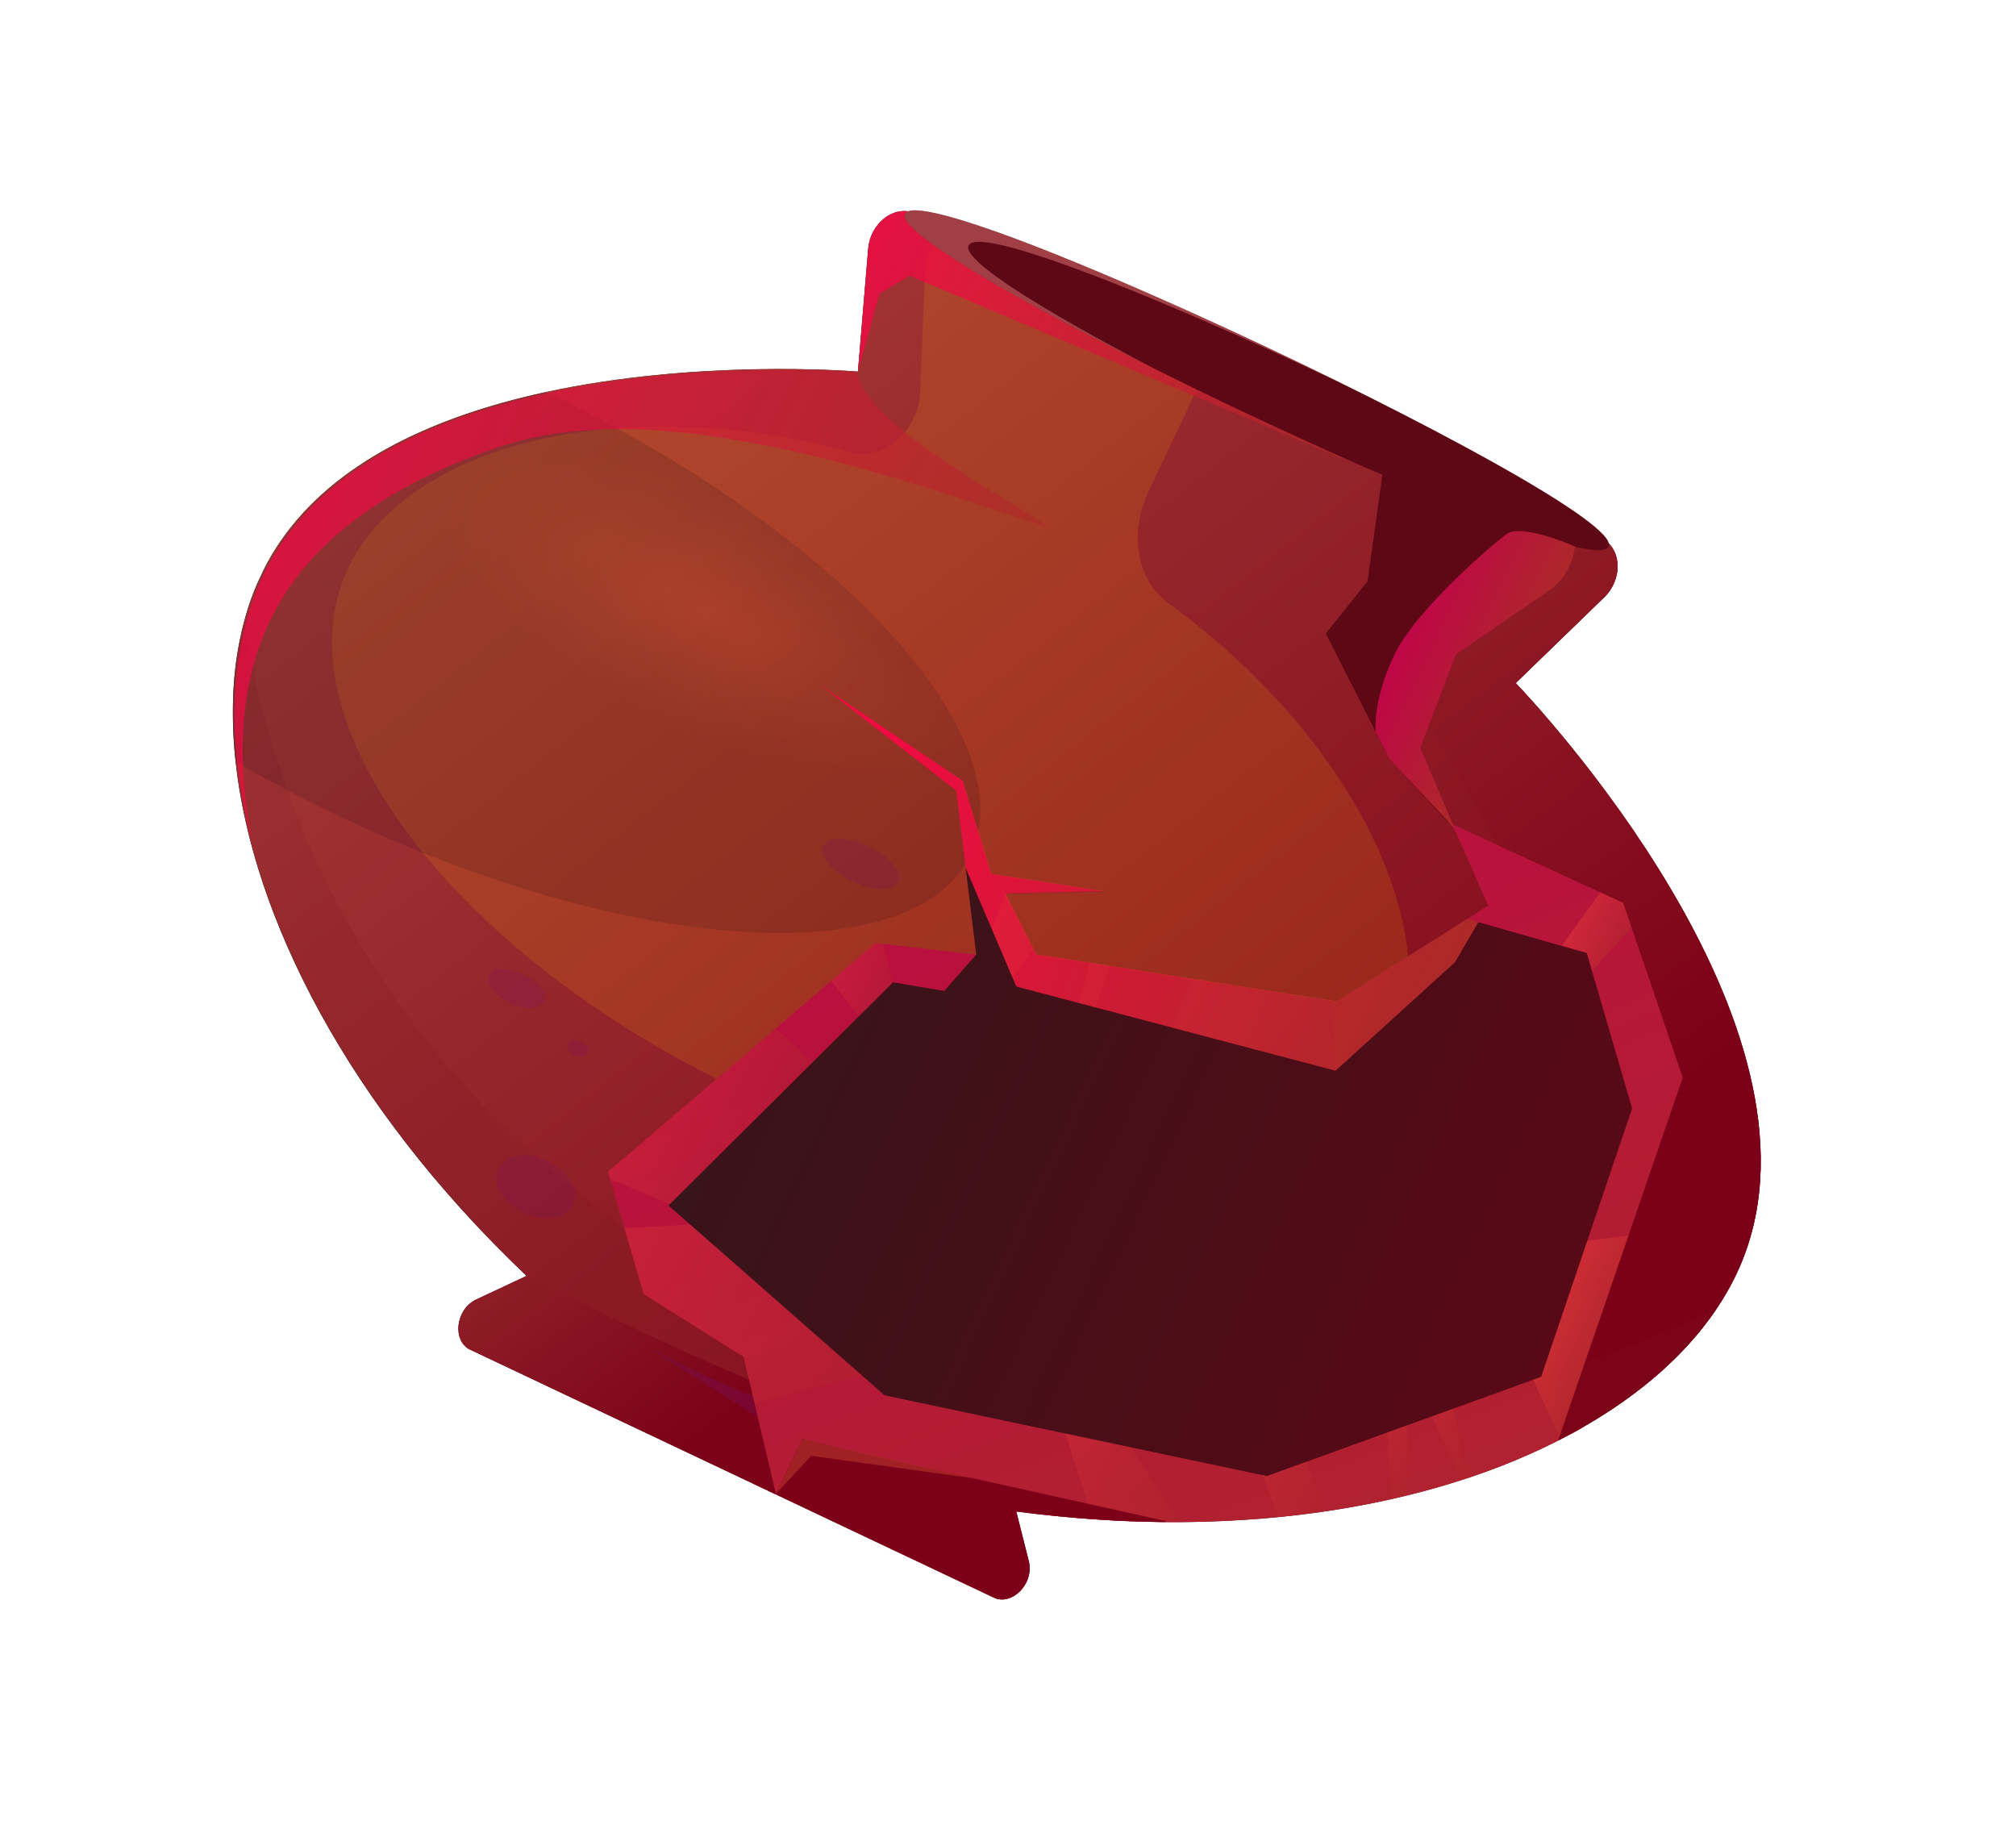 <svg width="95" height="87" viewBox="0 0 95 87" fill="none" xmlns="http://www.w3.org/2000/svg">
<g clip-path="url(#clip0_246_4986)">
<path d="M80.947 61.577C79.528 63.727 77.367 65.66 74.597 67.248C68.309 70.851 58.881 72.674 47.885 71.217L48.477 73.56C48.742 74.606 47.693 75.688 46.815 75.273L22.169 63.603C21.292 63.188 21.465 61.69 22.44 61.232L24.809 60.121C24.786 60.101 24.771 60.078 24.75 60.06C16.38 52.09 11.894 43.197 11.1 35.888C10.99 34.901 10.951 33.894 10.985 32.876C11.02 31.69 11.193 30.491 11.499 29.309C11.748 28.352 12.115 27.419 12.587 26.541C14.755 22.543 19.078 20.264 23.687 18.979C24.359 18.792 25.037 18.625 25.716 18.479C32.756 16.953 39.821 17.463 40.427 17.511C40.589 15.572 40.751 13.647 40.911 11.702C40.935 11.423 41.02 11.145 41.159 10.893C41.298 10.641 41.486 10.424 41.706 10.26C41.926 10.097 42.171 9.993 42.419 9.958C42.666 9.923 42.908 9.958 43.123 10.06L75.477 25.379C75.691 25.481 75.872 25.646 76.001 25.86C76.131 26.073 76.206 26.328 76.219 26.602C76.232 26.876 76.183 27.159 76.076 27.426C75.969 27.693 75.808 27.935 75.607 28.13C74.205 29.487 72.816 30.831 71.422 32.186C72.161 32.962 86.648 48.248 82.08 59.445C81.773 60.192 81.393 60.907 80.947 61.577Z" fill="url(#paint0_linear_246_4986)"/>
<path d="M70.113 42.689L68.554 45.348L67.618 46.196L66.953 46.801L65.587 48.042L62.961 50.426L62.934 50.452L59.664 49.588L55.243 48.422L51.616 47.466L50.842 47.262L47.893 46.484L47.74 46.126L46.736 43.776L44.901 39.486L37.257 30.892L67.26 41.663L68.337 42.051L70.113 42.689Z" fill="url(#paint1_linear_246_4986)"/>
<path style="mix-blend-mode:screen" opacity="0.17" d="M66.961 46.802L66.448 42.412L65.593 48.047L62.963 50.428L62.686 45.482L59.665 49.59L55.245 48.424L56.467 45.084L52.785 44.192L51.618 47.468L50.844 47.262L51.7 44.157L49.561 43.388L47.74 46.122L46.735 43.773L47.363 42.104L67.26 41.661L68.408 41.635L68.337 42.048C68.179 42.973 67.799 45.205 67.618 46.193L66.961 46.802Z" fill="url(#paint2_linear_246_4986)"/>
<path d="M74.602 67.248L74.376 67.376C74.109 67.525 73.835 67.672 73.555 67.814C72.102 68.554 70.616 69.171 69.112 69.661C69.035 69.687 68.961 69.712 68.884 69.735C68.04 70.009 67.162 70.256 66.252 70.475C66.038 70.528 65.822 70.578 65.605 70.627C64.573 70.861 63.506 71.058 62.404 71.219C61.696 71.323 60.974 71.411 60.239 71.482C58.74 71.63 57.187 71.71 55.579 71.722C55.338 71.722 55.096 71.722 54.852 71.719C53.759 71.709 52.644 71.665 51.509 71.586C50.32 71.502 49.112 71.38 47.886 71.219L48.477 73.562C48.742 74.608 47.694 75.691 46.816 75.275L35.473 69.904L31.645 63.601L29.744 60.467L21.882 47.513L40.658 40.631L46.005 44.982L44.493 46.693L42.084 46.285L42.052 46.319L40.475 47.883L38.334 50.013L31.573 56.728L31.5 56.8L32.535 57.711L40.606 64.802L41.68 65.746L50.201 67.547L53.29 68.198L59.499 69.508L59.699 69.551L61.557 68.879L65.362 67.502L66.331 67.151L67.463 66.742L68.485 66.375L72.24 65.016L72.624 64.879L74.792 58.483L76.911 52.229L75.026 45.772L74.772 44.907L73.586 44.569L69.154 43.304L66.179 37.684L74.644 39.266L75.901 41.375L77.12 43.419L80.894 49.747L74.602 67.248Z" fill="url(#paint3_linear_246_4986)"/>
<path style="mix-blend-mode:multiply" opacity="0.27" d="M31.57 56.725L27.769 55.155L35.766 47.78L38.327 50.011L31.57 56.725Z" fill="url(#paint4_linear_246_4986)"/>
<path style="mix-blend-mode:multiply" opacity="0.27" d="M40.472 47.882L38.882 45.856L41.393 43.406L42.052 46.314L40.472 47.882Z" fill="url(#paint5_linear_246_4986)"/>
<path style="mix-blend-mode:multiply" opacity="0.27" d="M32.537 57.709L40.609 64.8L34.795 66.33L31.649 63.597L29.974 62.141L29.747 60.464L29.396 57.864L32.537 57.709Z" fill="url(#paint6_linear_246_4986)"/>
<path style="mix-blend-mode:screen" opacity="0.22" d="M55.584 71.721C54.26 71.727 52.903 71.681 51.514 71.585L50.202 67.542L53.291 68.193L55.584 71.721Z" fill="url(#paint7_linear_246_4986)"/>
<path style="mix-blend-mode:screen" opacity="0.17" d="M62.405 71.223C61.697 71.326 60.975 71.414 60.24 71.486L59.497 69.503L59.698 69.546L61.555 68.874L62.405 71.223Z" fill="url(#paint8_linear_246_4986)"/>
<path style="mix-blend-mode:screen" opacity="0.43" d="M74.778 44.896L73.591 44.558L75.904 41.362L76.327 40.776L77.47 43.016L77.122 43.406L75.031 45.761L74.778 44.896Z" fill="url(#paint9_linear_246_4986)"/>
<path style="mix-blend-mode:screen" opacity="0.17" d="M66.259 70.478C66.045 70.531 65.829 70.58 65.612 70.63L65.367 67.496L66.335 67.146L66.259 70.478Z" fill="url(#paint10_linear_246_4986)"/>
<path style="mix-blend-mode:screen" opacity="0.17" d="M69.115 69.662C69.039 69.687 68.965 69.713 68.888 69.736L67.468 66.737L68.49 66.37L69.115 69.662Z" fill="url(#paint11_linear_246_4986)"/>
<path style="mix-blend-mode:screen" opacity="0.43" d="M74.379 67.376C74.111 67.525 73.837 67.672 73.557 67.814L72.244 65.006L72.629 64.869L74.797 58.474L77.538 58.095L74.379 67.376Z" fill="url(#paint12_linear_246_4986)"/>
<path d="M81.621 60.445C81.593 60.504 81.561 60.56 81.531 60.615C81.501 60.67 81.459 60.744 81.423 60.81C81.35 60.939 81.275 61.067 81.196 61.195C81.157 61.258 81.118 61.321 81.076 61.386C81.035 61.45 80.996 61.513 80.954 61.575C80.913 61.637 80.881 61.685 80.846 61.736C80.84 61.747 80.83 61.758 80.823 61.77C80.794 61.812 80.764 61.856 80.733 61.898C80.717 61.921 80.701 61.944 80.685 61.966C80.668 61.988 80.64 62.03 80.617 62.062L80.574 62.12C80.56 62.14 80.545 62.16 80.531 62.178C80.517 62.197 80.491 62.233 80.472 62.257C80.453 62.281 80.424 62.321 80.399 62.354C80.394 62.364 80.385 62.372 80.377 62.382C80.337 62.435 80.295 62.489 80.255 62.537C80.253 62.541 80.251 62.546 80.249 62.551C80.21 62.6 80.171 62.649 80.13 62.698C80.124 62.712 80.11 62.723 80.099 62.736C80.067 62.775 80.035 62.812 80 62.855C79.965 62.898 79.946 62.92 79.919 62.952C79.903 62.972 79.885 62.991 79.868 63.013C79.823 63.064 79.778 63.115 79.735 63.163C79.728 63.178 79.712 63.19 79.699 63.204C79.666 63.243 79.632 63.279 79.595 63.32C79.59 63.326 79.585 63.332 79.58 63.337C79.546 63.374 79.513 63.412 79.478 63.447C79.416 63.515 79.354 63.582 79.29 63.648C79.28 63.658 79.271 63.668 79.262 63.678C79.148 63.796 79.031 63.913 78.914 64.03C78.896 64.046 78.88 64.062 78.864 64.078C78.847 64.093 78.832 64.108 78.817 64.122C78.775 64.163 78.733 64.204 78.691 64.243C78.648 64.283 78.598 64.331 78.551 64.374L78.548 64.381C78.543 64.384 78.54 64.387 78.536 64.391L78.459 64.461L78.398 64.516L78.272 64.63C78.242 64.655 78.213 64.682 78.182 64.707C78.151 64.733 78.124 64.76 78.095 64.784C78.085 64.793 78.076 64.801 78.067 64.809C78.037 64.834 78.008 64.86 77.979 64.883C77.949 64.907 77.935 64.921 77.915 64.939L77.792 65.042C77.772 65.06 77.75 65.077 77.728 65.095C77.645 65.162 77.558 65.234 77.471 65.302C77.44 65.327 77.409 65.352 77.378 65.377C77.307 65.432 77.238 65.488 77.165 65.541C77.15 65.555 77.135 65.565 77.121 65.576C77.079 65.608 77.036 65.642 76.996 65.67C76.957 65.698 76.889 65.75 76.835 65.789C76.831 65.793 76.827 65.796 76.822 65.799C76.783 65.828 76.743 65.856 76.704 65.885C76.623 65.943 76.542 66.001 76.459 66.059L76.4 66.1C76.362 66.128 76.323 66.155 76.284 66.181C76.245 66.208 76.224 66.222 76.193 66.245L76.127 66.29L75.931 66.421C75.891 66.447 75.85 66.475 75.806 66.499C75.713 66.561 75.618 66.622 75.522 66.683C75.496 66.7 75.469 66.717 75.442 66.733C75.396 66.763 75.348 66.795 75.305 66.819C75.231 66.864 75.159 66.909 75.083 66.953L75.065 66.965C75.062 66.966 75.059 66.968 75.056 66.97C75.018 66.992 74.98 67.015 74.942 67.038L74.856 67.088C74.788 67.129 74.718 67.169 74.647 67.21C74.506 67.292 74.362 67.373 74.217 67.453L74.005 67.565C73.82 67.665 73.632 67.763 73.443 67.858L74.698 64.199L79.306 50.776L76.501 42.535L70.597 39.828L68.439 38.839L70.129 42.672L66.466 44.985L66.371 45.046L62.99 47.182L54.314 45.823L48.825 44.963L47.376 42.093L52.029 41.992L46.712 41.175L46.11 39.189L45.375 36.797L38.696 32.3L45.058 37.254L45.484 40.733L46.005 44.982L41.261 44.437L33.773 50.836L28.651 55.209L29.41 57.822L30.329 60.975L35.036 63.932L35.289 65.001L35.475 65.786L35.705 66.761L36.571 70.419L22.175 63.603C21.299 63.188 21.471 61.69 22.447 61.232L24.816 60.121C24.793 60.101 24.777 60.078 24.757 60.06C24.495 59.811 24.237 59.561 23.984 59.31L23.606 58.933L23.299 58.621L23.156 58.474L22.885 58.193C22.624 57.92 22.367 57.647 22.113 57.374L21.815 57.046C21.81 57.042 21.806 57.037 21.802 57.032C21.695 56.914 21.59 56.796 21.484 56.677L21.437 56.626L21.136 56.283C20.669 55.748 20.22 55.212 19.787 54.675C19.695 54.562 19.605 54.45 19.517 54.334L19.513 54.332C19.351 54.128 19.191 53.923 19.033 53.718L18.912 53.554C18.814 53.425 18.716 53.295 18.619 53.166C18.478 52.979 18.34 52.791 18.204 52.602C18.12 52.488 18.038 52.374 17.957 52.26L17.776 52.003L17.769 52L17.528 51.653C17.519 51.639 17.509 51.626 17.501 51.611C17.419 51.493 17.337 51.374 17.257 51.254C17.056 50.956 16.86 50.657 16.668 50.359C16.602 50.258 16.537 50.155 16.473 50.054C16.39 49.925 16.309 49.795 16.23 49.665C16.16 49.553 16.091 49.441 16.024 49.327C15.806 48.969 15.595 48.61 15.392 48.252L15.272 48.038C15.178 47.867 15.083 47.696 14.989 47.524C14.906 47.37 14.825 47.217 14.744 47.063C14.688 46.96 14.635 46.858 14.583 46.754L14.452 46.498C14.223 46.045 14.006 45.595 13.8 45.145L13.72 44.969C13.566 44.63 13.42 44.293 13.28 43.957C13.248 43.879 13.217 43.803 13.185 43.727L13.165 43.674L13.076 43.453C12.836 42.868 12.62 42.286 12.426 41.707C12.4 41.633 12.376 41.558 12.356 41.485C12.284 41.265 12.213 41.045 12.142 40.824C12.111 40.72 12.081 40.616 12.05 40.513C12.019 40.41 11.996 40.328 11.97 40.235L11.964 40.214C11.944 40.148 11.927 40.082 11.909 40.015C11.837 39.756 11.77 39.498 11.707 39.24C11.681 39.122 11.652 39.012 11.625 38.897C11.561 38.622 11.502 38.348 11.447 38.075C11.434 38.013 11.42 37.948 11.41 37.886C11.368 37.673 11.331 37.461 11.296 37.249C11.278 37.14 11.26 37.031 11.244 36.923C11.19 36.573 11.144 36.227 11.107 35.885C11.052 35.363 11.015 34.852 10.994 34.352L10.988 34.164C10.984 34.039 10.982 33.916 10.981 33.791L10.98 33.606C10.979 33.483 10.98 33.36 10.98 33.236L10.984 33.054C10.985 32.993 10.987 32.932 10.989 32.872C10.993 32.794 10.996 32.715 11 32.636C11.004 32.557 11.008 32.481 11.013 32.402C11.017 32.323 11.023 32.237 11.03 32.154C11.037 32.071 11.041 32.009 11.045 31.938C11.089 31.432 11.157 30.926 11.25 30.42C11.26 30.366 11.271 30.31 11.282 30.256C11.293 30.201 11.303 30.149 11.314 30.095C11.339 29.969 11.366 29.846 11.395 29.724C11.412 29.653 11.43 29.582 11.446 29.513C11.463 29.443 11.482 29.372 11.501 29.303C11.75 28.346 12.116 27.413 12.588 26.535C14.756 22.537 19.079 20.258 23.688 18.973C24.36 18.787 25.038 18.619 25.717 18.473C32.758 16.948 39.822 17.458 40.428 17.506C40.595 15.572 40.757 13.646 40.918 11.702C40.937 11.465 41 11.228 41.105 11.007C41.117 10.981 41.129 10.956 41.141 10.93C41.153 10.905 41.166 10.877 41.185 10.852C41.203 10.828 41.205 10.811 41.22 10.793C41.34 10.604 41.488 10.437 41.656 10.303C41.673 10.288 41.692 10.274 41.711 10.26C41.73 10.246 41.748 10.232 41.768 10.22C41.785 10.207 41.802 10.196 41.82 10.185C41.839 10.173 41.858 10.162 41.877 10.152C41.895 10.139 41.914 10.128 41.934 10.119C42.002 10.083 42.071 10.052 42.141 10.028C42.158 10.021 42.174 10.016 42.192 10.01C42.306 9.973 42.421 9.952 42.536 9.946C42.557 9.944 42.577 9.943 42.597 9.943L42.659 9.944L42.721 9.948C42.742 9.95 42.762 9.952 42.783 9.955C42.818 9.96 42.852 9.966 42.886 9.976C42.902 9.978 42.917 9.982 42.932 9.987C42.95 9.992 42.969 9.997 42.986 10.004C43.035 10.019 43.082 10.037 43.128 10.059L75.482 25.378C75.603 25.436 75.713 25.514 75.811 25.61C75.958 25.756 76.071 25.941 76.142 26.152C76.213 26.363 76.239 26.596 76.221 26.835C76.202 27.075 76.138 27.314 76.033 27.537C75.928 27.761 75.785 27.963 75.613 28.13C74.212 29.487 72.823 30.831 71.428 32.186C72.168 32.961 86.654 48.248 82.086 59.445C81.947 59.785 81.792 60.119 81.621 60.445Z" fill="url(#paint13_linear_246_4986)"/>
<g style="mix-blend-mode:saturation" opacity="0.15">
<path d="M66.356 45.061L62.976 47.196L48.81 44.978L47.361 42.107L52.014 42.006L46.697 41.19L46.095 39.203L45.37 36.797L38.691 32.3L45.054 37.254L45.48 40.734L46 44.982L41.256 44.437L33.768 50.836C27.912 47.894 23.123 44.108 19.94 40.197C16.099 35.476 14.603 30.575 16.407 26.765C18.099 23.191 22.566 20.845 28.282 20.244C28.532 20.22 28.784 20.198 29.038 20.177C32.444 19.917 36.255 20.26 40.164 21.311C40.578 21.425 41.03 21.397 41.468 21.23C41.905 21.064 42.309 20.765 42.634 20.37C43.076 19.835 43.338 19.154 43.362 18.475L43.57 13.3L43.599 12.586C43.631 12.222 43.766 11.862 43.984 11.56C44.215 11.242 44.524 11.007 44.861 10.891C45.121 10.802 45.388 10.789 45.633 10.853L49.171 11.759C51.687 12.748 54.689 14.053 57.764 15.466L54.114 23.174C53.667 24.124 53.515 25.174 53.686 26.134C53.856 27.095 54.338 27.903 55.044 28.412C61.737 33.282 65.837 39.717 66.356 45.061Z" fill="#FFA600"/>
</g>
<path d="M35.696 66.764L36.562 70.422L22.17 63.607C21.293 63.192 21.466 61.695 22.441 61.237L24.81 60.125C24.787 60.106 24.772 60.083 24.752 60.064C24.752 60.064 29.73 62.67 35.287 65.003L35.474 65.788L35.696 66.764Z" fill="url(#paint14_linear_246_4986)"/>
<path d="M81.615 60.445C81.587 60.505 81.554 60.56 81.525 60.615C81.495 60.671 81.453 60.744 81.417 60.81C81.344 60.939 81.269 61.067 81.19 61.195C81.151 61.258 81.111 61.322 81.07 61.386C81.029 61.451 80.989 61.513 80.948 61.575C80.907 61.638 80.875 61.685 80.84 61.736C80.834 61.748 80.824 61.758 80.817 61.77C80.788 61.813 80.757 61.856 80.727 61.899C80.712 61.922 80.696 61.945 80.679 61.966C80.657 61.998 80.634 62.03 80.611 62.062L80.567 62.12C80.554 62.14 80.539 62.16 80.525 62.178C80.511 62.197 80.485 62.233 80.466 62.257C80.447 62.281 80.418 62.321 80.393 62.354C80.388 62.364 80.379 62.372 80.371 62.382C80.331 62.436 80.29 62.489 80.249 62.537C80.247 62.541 80.245 62.546 80.242 62.551C80.204 62.6 80.165 62.649 80.124 62.698C80.118 62.712 80.104 62.724 80.093 62.737C80.046 62.795 79.997 62.854 79.949 62.912C79.937 62.924 79.925 62.938 79.913 62.952C79.901 62.967 79.879 62.992 79.861 63.013C79.817 63.064 79.772 63.115 79.729 63.163C79.722 63.178 79.706 63.19 79.693 63.204C79.659 63.243 79.626 63.279 79.589 63.32C79.584 63.326 79.579 63.332 79.573 63.337C79.54 63.374 79.507 63.412 79.472 63.447C79.41 63.515 79.348 63.582 79.284 63.649C79.274 63.658 79.265 63.668 79.256 63.678C79.142 63.796 79.025 63.913 78.908 64.03C78.89 64.046 78.874 64.062 78.858 64.079C78.842 64.094 78.826 64.108 78.811 64.123C78.769 64.163 78.727 64.204 78.685 64.243C78.642 64.283 78.581 64.341 78.527 64.39C78.474 64.439 78.435 64.475 78.388 64.519L78.261 64.632C78.231 64.657 78.202 64.684 78.172 64.71C78.141 64.736 78.114 64.762 78.084 64.787C78.074 64.795 78.066 64.803 78.056 64.811C78.026 64.837 77.998 64.862 77.968 64.886C77.939 64.909 77.925 64.924 77.904 64.941L77.782 65.044C77.761 65.062 77.74 65.079 77.717 65.097C77.634 65.165 77.548 65.236 77.461 65.305C77.43 65.329 77.398 65.354 77.367 65.38C77.296 65.434 77.227 65.49 77.155 65.544C77.14 65.556 77.125 65.567 77.11 65.578C77.069 65.61 77.025 65.644 76.986 65.672C76.946 65.7 76.879 65.752 76.824 65.791C76.82 65.795 76.816 65.799 76.811 65.801C76.772 65.831 76.733 65.859 76.694 65.887C76.612 65.945 76.531 66.004 76.449 66.061L76.39 66.103C76.351 66.13 76.312 66.157 76.273 66.183C76.235 66.21 76.214 66.224 76.183 66.247L76.117 66.292L75.921 66.423C75.881 66.45 75.84 66.477 75.796 66.501C75.702 66.563 75.608 66.624 75.511 66.685C75.484 66.702 75.458 66.719 75.431 66.736C75.386 66.765 75.338 66.798 75.294 66.822C75.221 66.867 75.148 66.911 75.073 66.955C75.07 66.961 75.06 66.963 75.055 66.968C75.051 66.969 75.048 66.971 75.045 66.973C75.007 66.995 74.969 67.017 74.931 67.04L74.846 67.09C74.778 67.131 74.707 67.171 74.637 67.212C74.495 67.294 74.352 67.375 74.206 67.455L73.994 67.567C73.809 67.667 73.621 67.765 73.432 67.861L74.688 64.201L79.296 50.778L76.49 42.537L70.586 39.83C69.488 37.794 68.333 35.862 67.342 34.17C66.663 33.01 66.059 31.961 65.605 31.068C64.919 29.722 64.569 28.73 64.8 28.241C65.41 26.954 67.921 26.178 70.293 25.721C71.173 25.552 72.034 25.427 72.773 25.337L73.065 25.302L73.249 25.283C74.276 25.168 74.968 25.127 74.968 25.127L75.477 25.367C75.597 25.425 75.708 25.503 75.806 25.599C75.955 25.744 76.069 25.93 76.141 26.142C76.212 26.355 76.24 26.589 76.221 26.83C76.202 27.07 76.137 27.311 76.031 27.535C75.926 27.76 75.781 27.963 75.607 28.131C74.206 29.487 72.817 30.831 71.422 32.186C72.162 32.962 86.648 48.248 82.08 59.445C81.941 59.785 81.786 60.12 81.615 60.445Z" fill="url(#paint15_linear_246_4986)"/>
<path opacity="0.73" d="M41.442 13.841L40.433 17.511C40.595 15.572 40.757 13.646 40.918 11.702C40.941 11.423 41.027 11.145 41.165 10.893C41.304 10.641 41.492 10.423 41.712 10.26C41.932 10.097 42.177 9.993 42.425 9.958C42.672 9.923 42.914 9.958 43.129 10.06L61.429 18.725L63.278 21.614L42.864 12.99L41.442 13.841Z" fill="url(#paint16_linear_246_4986)"/>
<path d="M75.795 25.77C75.197 26.776 65.244 22.653 56.396 18.357C51.144 15.806 46.283 13.194 43.998 11.554C43.026 10.86 42.52 10.339 42.645 10.074C42.892 9.553 45.513 10.318 49.174 11.756C51.689 12.745 54.692 14.05 57.767 15.462C66.792 19.622 76.395 24.759 75.795 25.77Z" fill="#5E0715"/>
<g style="mix-blend-mode:color-dodge" opacity="0.41">
<path d="M45.643 11.567C45.515 11.838 46.019 12.363 46.989 13.062C48.522 14.168 51.218 15.713 54.415 17.382C49.948 15.161 45.992 12.987 43.997 11.555C43.026 10.86 42.52 10.34 42.645 10.075C42.892 9.553 45.513 10.319 49.174 11.757C51.689 12.746 54.692 14.051 57.767 15.463C59.734 16.369 61.727 17.321 63.635 18.267C62.683 17.816 61.727 17.364 60.776 16.926C57.703 15.51 54.692 14.208 52.179 13.226C48.517 11.791 45.897 11.032 45.643 11.567Z" fill="#FF908D"/>
</g>
<g style="mix-blend-mode:multiply" opacity="0.13">
<path d="M35.699 66.764L36.565 70.422L22.173 63.607C21.296 63.192 21.468 61.694 22.444 61.237L24.813 60.125C24.79 60.106 24.775 60.083 24.754 60.064C24.492 59.816 24.235 59.566 23.981 59.314L23.604 58.938L23.297 58.625L23.153 58.479L22.882 58.197C22.621 57.925 22.364 57.652 22.111 57.378L21.812 57.051C21.808 57.046 21.804 57.041 21.8 57.036C21.692 56.918 21.587 56.8 21.482 56.681L21.435 56.63L21.134 56.288C20.667 55.753 20.217 55.217 19.784 54.679C19.693 54.567 19.602 54.455 19.515 54.339L19.51 54.337C19.348 54.132 19.188 53.928 19.031 53.722L18.91 53.559C18.811 53.429 18.713 53.3 18.617 53.17C18.475 52.983 18.338 52.796 18.202 52.607C18.118 52.492 18.035 52.378 17.955 52.264L17.774 52.008L17.767 52.004L17.525 51.657C17.516 51.643 17.507 51.63 17.499 51.616C17.416 51.497 17.335 51.378 17.254 51.258C17.053 50.96 16.857 50.662 16.665 50.364C16.599 50.262 16.535 50.16 16.47 50.059C16.388 49.929 16.307 49.799 16.227 49.669C16.157 49.558 16.089 49.445 16.021 49.332C15.803 48.973 15.593 48.615 15.39 48.256L15.27 48.043C15.175 47.872 15.081 47.7 14.987 47.528C14.903 47.375 14.822 47.222 14.742 47.068C14.686 46.965 14.633 46.862 14.581 46.759L14.45 46.502C14.221 46.05 14.004 45.599 13.797 45.15L13.717 44.974C13.564 44.635 13.418 44.297 13.278 43.962C13.246 43.884 13.215 43.807 13.183 43.731L13.162 43.678L13.073 43.458C12.835 42.87 12.619 42.286 12.426 41.707C12.399 41.633 12.375 41.558 12.355 41.485C12.284 41.266 12.213 41.045 12.142 40.824C12.11 40.72 12.081 40.616 12.05 40.513C12.018 40.41 11.995 40.328 11.97 40.235L11.963 40.214C11.944 40.148 11.926 40.082 11.909 40.016C11.837 39.756 11.769 39.498 11.706 39.24C11.681 39.122 11.651 39.012 11.625 38.897C11.561 38.622 11.502 38.348 11.447 38.075C11.434 38.013 11.419 37.948 11.409 37.886C11.368 37.673 11.331 37.461 11.296 37.25C11.277 37.14 11.26 37.031 11.243 36.923C11.19 36.573 11.144 36.227 11.107 35.885C11.052 35.363 11.014 34.852 10.993 34.352L10.988 34.164C10.984 34.039 10.982 33.916 10.98 33.791L10.98 33.606C10.979 33.483 10.98 33.36 10.979 33.236L10.983 33.054C10.985 32.993 10.986 32.932 10.989 32.872C10.992 32.794 10.995 32.715 10.999 32.636C11.003 32.557 11.007 32.481 11.012 32.402C11.017 32.324 11.023 32.237 11.03 32.154C11.036 32.071 11.041 32.01 11.044 31.938C11.088 31.432 11.156 30.926 11.249 30.421C11.259 30.366 11.271 30.31 11.281 30.256C11.292 30.202 11.302 30.149 11.314 30.095C11.339 29.97 11.366 29.846 11.395 29.724C11.412 29.653 11.429 29.583 11.446 29.513C11.462 29.443 11.481 29.372 11.5 29.303C11.511 29.374 11.521 29.444 11.537 29.518C11.647 30.171 11.772 30.826 11.912 31.483C12.333 33.459 12.877 35.38 13.542 37.233C13.597 37.388 13.653 37.541 13.71 37.695C16.832 46.078 22.421 52.888 29.405 57.813L30.328 60.975L35.036 63.932L35.288 65.001L35.475 65.786L35.699 66.764Z" fill="#770E1C"/>
</g>
<g style="mix-blend-mode:multiply" opacity="0.31">
<path d="M80.949 61.577C80.913 61.632 80.876 61.687 80.841 61.738C80.835 61.749 80.825 61.759 80.818 61.772C80.789 61.814 80.758 61.858 80.728 61.9C80.712 61.923 80.696 61.946 80.68 61.968C80.663 61.99 80.635 62.032 80.612 62.063L80.569 62.122C80.555 62.142 80.54 62.161 80.526 62.18C80.512 62.199 80.486 62.235 80.467 62.259C80.448 62.282 80.419 62.323 80.394 62.356C80.389 62.366 80.38 62.374 80.372 62.384C80.332 62.437 80.29 62.491 80.25 62.539C80.248 62.543 80.246 62.547 80.243 62.553C80.205 62.602 80.166 62.651 80.125 62.7C80.119 62.714 80.105 62.725 80.094 62.738C80.062 62.777 80.03 62.814 79.995 62.857C79.98 62.876 79.964 62.894 79.95 62.913C79.935 62.933 79.926 62.939 79.914 62.954C79.902 62.968 79.88 62.993 79.862 63.015C79.818 63.066 79.773 63.117 79.73 63.164C79.722 63.18 79.707 63.192 79.694 63.206C79.66 63.244 79.627 63.281 79.59 63.322C79.585 63.328 79.58 63.334 79.575 63.339C79.541 63.376 79.508 63.413 79.473 63.449C79.411 63.517 79.349 63.584 79.285 63.65C79.275 63.66 79.266 63.669 79.257 63.68C79.143 63.798 79.026 63.915 78.909 64.032C78.891 64.048 78.875 64.064 78.859 64.08C78.842 64.095 78.827 64.11 78.812 64.124C78.77 64.165 78.728 64.206 78.686 64.245C78.643 64.284 78.593 64.333 78.546 64.376C78.541 64.382 78.535 64.387 78.529 64.392L78.451 64.462L78.391 64.517L78.264 64.63C78.235 64.656 78.206 64.682 78.175 64.708C78.144 64.734 78.117 64.761 78.088 64.785C78.077 64.794 78.069 64.802 78.059 64.81C78.03 64.835 78.001 64.861 77.972 64.884C77.942 64.907 77.928 64.922 77.907 64.94L77.785 65.043C77.764 65.061 77.743 65.078 77.72 65.096C77.638 65.163 77.551 65.235 77.464 65.303C77.433 65.328 77.401 65.352 77.371 65.378C77.299 65.433 77.231 65.489 77.158 65.542C77.143 65.555 77.127 65.566 77.114 65.577C77.072 65.609 77.029 65.643 76.989 65.671C76.95 65.699 76.882 65.751 76.828 65.79C76.823 65.794 76.819 65.797 76.815 65.8C76.776 65.829 76.736 65.857 76.697 65.885C76.616 65.944 76.535 66.002 76.452 66.06L76.393 66.101C76.355 66.129 76.316 66.156 76.277 66.182C76.238 66.208 76.217 66.223 76.186 66.246L76.12 66.291L75.924 66.421C75.884 66.448 75.843 66.475 75.799 66.499C75.706 66.561 75.611 66.623 75.514 66.684C75.489 66.701 75.461 66.718 75.434 66.734C75.389 66.763 75.341 66.796 75.297 66.82C75.224 66.865 75.151 66.909 75.076 66.954L75.058 66.966C75.055 66.967 75.051 66.969 75.048 66.971C75.011 66.993 74.973 67.016 74.935 67.039L74.849 67.088C74.781 67.13 74.71 67.17 74.64 67.211C74.499 67.293 74.355 67.374 74.209 67.454L73.997 67.566C73.812 67.665 73.625 67.764 73.436 67.859L74.691 64.2C75.446 63.942 76.195 63.666 76.94 63.37C78.351 62.821 79.692 62.211 80.949 61.577Z" fill="#770E1C"/>
</g>
<path d="M66.932 35.238L68.259 38.778L65.481 35.764L64.831 34.486L62.475 29.852L64.443 27.387L65.14 22.379L66.311 21.962L74.035 25.672L74.218 25.759L73.469 26.929L68.623 30.822L66.932 35.238Z" fill="#5E0715"/>
<path d="M66.933 35.239L68.539 39.033L65.481 35.766L64.831 34.487C64.831 34.487 64.656 33.07 65.688 30.889C66.721 28.709 70.397 25.597 71.005 25.157C71.686 24.665 74.035 25.674 74.035 25.674L74.217 25.76L74.176 25.982C74.109 26.348 73.969 26.704 73.767 27.022C73.564 27.34 73.305 27.611 73.01 27.813L68.623 30.822L66.933 35.239Z" fill="url(#paint17_linear_246_4986)"/>
<path style="mix-blend-mode:color-dodge" opacity="0.13" d="M45.484 40.734C42.634 45.271 31.835 44.959 19.942 40.194C18.68 39.69 17.405 39.133 16.125 38.527C15.244 38.109 14.383 37.679 13.542 37.237C12.829 36.862 12.133 36.479 11.454 36.088C11.364 36.038 11.275 35.987 11.187 35.936L11.105 35.888C11.05 35.366 11.012 34.855 10.992 34.355L10.986 34.167C10.982 34.042 10.98 33.919 10.978 33.794L10.978 33.61C10.977 33.486 10.978 33.363 10.978 33.239L10.981 33.057C10.983 32.996 10.985 32.935 10.987 32.875C10.991 32.797 10.993 32.718 10.998 32.639C11.002 32.561 11.005 32.484 11.01 32.405C11.015 32.327 11.021 32.24 11.028 32.157C11.034 32.074 11.039 32.013 11.042 31.941C11.086 31.435 11.155 30.929 11.247 30.424C11.258 30.369 11.269 30.314 11.28 30.259C11.29 30.205 11.3 30.152 11.312 30.098C11.337 29.973 11.364 29.849 11.393 29.727C11.41 29.656 11.427 29.586 11.444 29.516C11.46 29.446 11.48 29.375 11.498 29.306C11.747 28.349 12.114 27.417 12.586 26.539C14.754 22.54 19.077 20.261 23.686 18.977C24.358 18.79 25.036 18.623 25.715 18.476L25.797 18.515C26.915 19.044 27.997 19.596 29.044 20.169C29.077 20.185 29.11 20.201 29.141 20.222C40.075 26.197 47.145 34.059 46.093 39.195L45.373 36.797L38.694 32.3L45.057 37.255L45.484 40.734Z" fill="url(#paint18_radial_246_4986)"/>
<g style="mix-blend-mode:multiply" opacity="0.21">
<path d="M25.637 47.195C25.463 47.563 24.736 47.583 24.013 47.241C23.291 46.899 22.846 46.324 23.02 45.956C23.195 45.587 23.922 45.567 24.644 45.909C25.367 46.251 25.812 46.826 25.637 47.195Z" fill="#771064"/>
</g>
<g style="mix-blend-mode:multiply" opacity="0.21">
<path d="M42.335 41.547C42.118 42.004 41.15 42 40.172 41.537C39.195 41.074 38.578 40.328 38.795 39.87C39.012 39.412 39.976 39.415 40.957 39.88C41.938 40.344 42.552 41.089 42.335 41.547Z" fill="#771064"/>
</g>
<g style="mix-blend-mode:multiply" opacity="0.21">
<path d="M27.015 56.755C26.699 57.423 25.65 57.588 24.673 57.126C23.696 56.663 23.158 55.747 23.475 55.079C23.791 54.411 24.84 54.246 25.817 54.709C26.795 55.172 27.331 56.088 27.015 56.755Z" fill="#771064"/>
</g>
<g style="mix-blend-mode:multiply" opacity="0.21">
<path d="M27.691 49.624C27.609 49.798 27.323 49.845 27.066 49.723C26.809 49.601 26.661 49.355 26.745 49.177C26.83 48.999 27.113 48.955 27.372 49.078C27.63 49.2 27.775 49.446 27.691 49.624Z" fill="#771064"/>
</g>
<g style="mix-blend-mode:multiply" opacity="0.32">
<path d="M35.467 65.784L35.696 66.76L30.527 63.497C32.009 64.257 33.657 65.033 35.467 65.784Z" fill="#771064"/>
</g>
<path opacity="0.65" d="M40.431 17.543C40.487 20.048 49.345 24.475 49.33 24.84C42.413 22.536 31.208 18.493 23.608 21.032C19.027 22.563 14.778 25.065 12.772 29.15C12.334 30.046 12.005 30.99 11.796 31.953C11.539 33.141 11.418 34.34 11.434 35.517C11.458 37.07 11.642 38.587 11.98 40.041C11.29 37.52 10.987 35.117 11.069 32.915C11.103 31.729 11.276 30.53 11.582 29.348C11.831 28.39 12.197 27.458 12.669 26.58C14.838 22.582 19.16 20.303 23.769 19.018C31.192 16.949 39.355 17.464 40.431 17.543Z" fill="url(#paint19_linear_246_4986)"/>
<path d="M54.984 71.681L54.856 71.718C53.763 71.708 52.648 71.664 51.513 71.585C50.324 71.501 49.116 71.379 47.889 71.218L48.481 73.561C48.746 74.607 47.698 75.689 46.82 75.274L36.56 70.416L37.803 67.792L41.484 68.684L54.984 71.681Z" fill="url(#paint20_linear_246_4986)"/>
<path style="mix-blend-mode:screen" opacity="0.77" d="M36.584 70.369L37.804 67.793L45.833 69.653L38.224 68.598L36.584 70.369Z" fill="url(#paint21_linear_246_4986)"/>
</g>
<defs>
<linearGradient id="paint0_linear_246_4986" x1="12.264" y1="27.181" x2="81.788" y2="60.101" gradientUnits="userSpaceOnUse">
<stop stop-color="#201C1C"/>
<stop offset="1" stop-color="#5E0715"/>
</linearGradient>
<linearGradient id="paint1_linear_246_4986" x1="35.942" y1="33.667" x2="67.344" y2="48.536" gradientUnits="userSpaceOnUse">
<stop stop-color="#FD0547"/>
<stop offset="1" stop-color="#AC2A28"/>
</linearGradient>
<linearGradient id="paint2_linear_246_4986" x1="48.642" y1="39.414" x2="66.769" y2="47.997" gradientUnits="userSpaceOnUse">
<stop stop-color="#EF403A"/>
<stop offset="1" stop-color="#AC2A28"/>
</linearGradient>
<linearGradient id="paint3_linear_246_4986" x1="47.398" y1="26.125" x2="69.528" y2="84.114" gradientUnits="userSpaceOnUse">
<stop stop-color="#BF0647"/>
<stop offset="1" stop-color="#AC2A28"/>
</linearGradient>
<linearGradient id="paint4_linear_246_4986" x1="29.927" y1="50.596" x2="36.562" y2="53.738" gradientUnits="userSpaceOnUse">
<stop stop-color="#EF403A"/>
<stop offset="1" stop-color="#AC2A28"/>
</linearGradient>
<linearGradient id="paint5_linear_246_4986" x1="39.339" y1="44.89" x2="42.106" y2="46.2" gradientUnits="userSpaceOnUse">
<stop stop-color="#EF403A"/>
<stop offset="1" stop-color="#AC2A28"/>
</linearGradient>
<linearGradient id="paint6_linear_246_4986" x1="28.571" y1="59.607" x2="40.413" y2="65.214" gradientUnits="userSpaceOnUse">
<stop stop-color="#EF403A"/>
<stop offset="1" stop-color="#AC2A28"/>
</linearGradient>
<linearGradient id="paint7_linear_246_4986" x1="49.697" y1="68.609" x2="55.71" y2="71.456" gradientUnits="userSpaceOnUse">
<stop stop-color="#EF403A"/>
<stop offset="1" stop-color="#AC2A28"/>
</linearGradient>
<linearGradient id="paint8_linear_246_4986" x1="59.492" y1="69.513" x2="62.533" y2="70.953" gradientUnits="userSpaceOnUse">
<stop stop-color="#EF403A"/>
<stop offset="1" stop-color="#AC2A28"/>
</linearGradient>
<linearGradient id="paint9_linear_246_4986" x1="74.472" y1="42.697" x2="77.044" y2="43.915" gradientUnits="userSpaceOnUse">
<stop stop-color="#EF403A"/>
<stop offset="1" stop-color="#AC2A28"/>
</linearGradient>
<linearGradient id="paint10_linear_246_4986" x1="64.94" y1="68.398" x2="66.822" y2="69.29" gradientUnits="userSpaceOnUse">
<stop stop-color="#EF403A"/>
<stop offset="1" stop-color="#AC2A28"/>
</linearGradient>
<linearGradient id="paint11_linear_246_4986" x1="67.183" y1="67.338" x2="69.66" y2="68.51" gradientUnits="userSpaceOnUse">
<stop stop-color="#EF403A"/>
<stop offset="1" stop-color="#AC2A28"/>
</linearGradient>
<linearGradient id="paint12_linear_246_4986" x1="73.203" y1="61.843" x2="76.303" y2="63.311" gradientUnits="userSpaceOnUse">
<stop stop-color="#EF403A"/>
<stop offset="1" stop-color="#AC2A28"/>
</linearGradient>
<linearGradient id="paint13_linear_246_4986" x1="26.637" y1="3.741" x2="76.463" y2="66.844" gradientUnits="userSpaceOnUse">
<stop stop-color="#A9403A"/>
<stop offset="1" stop-color="#7C0017"/>
</linearGradient>
<linearGradient id="paint14_linear_246_4986" x1="20.426" y1="47.695" x2="34.394" y2="66.714" gradientUnits="userSpaceOnUse">
<stop stop-color="#A9403A"/>
<stop offset="1" stop-color="#7C0017"/>
</linearGradient>
<linearGradient id="paint15_linear_246_4986" x1="52.305" y1="1.412" x2="85.591" y2="46.737" gradientUnits="userSpaceOnUse">
<stop stop-color="#A9403A"/>
<stop offset="1" stop-color="#7C0017"/>
</linearGradient>
<linearGradient id="paint16_linear_246_4986" x1="40.154" y1="13.015" x2="62.369" y2="23.534" gradientUnits="userSpaceOnUse">
<stop stop-color="#FD0547"/>
<stop offset="1" stop-color="#AC2A28"/>
</linearGradient>
<linearGradient id="paint17_linear_246_4986" x1="66.148" y1="29.919" x2="71.626" y2="32.513" gradientUnits="userSpaceOnUse">
<stop stop-color="#BF0647"/>
<stop offset="1" stop-color="#AC2A28"/>
</linearGradient>
<radialGradient id="paint18_radial_246_4986" cx="0" cy="0" r="1" gradientUnits="userSpaceOnUse" gradientTransform="translate(33.55 28.946) rotate(25.337) scale(13.797 5.685)">
<stop stop-color="#A9403A"/>
<stop offset="0.17" stop-color="#883333"/>
<stop offset="0.57" stop-color="#3F1824"/>
<stop offset="0.86" stop-color="#11071B"/>
<stop offset="1" stop-color="#000017"/>
</radialGradient>
<linearGradient id="paint19_linear_246_4986" x1="14.276" y1="23.143" x2="43.567" y2="37.013" gradientUnits="userSpaceOnUse">
<stop stop-color="#FD0547"/>
<stop offset="1" stop-color="#AC2A28"/>
</linearGradient>
<linearGradient id="paint20_linear_246_4986" x1="21.473" y1="42.961" x2="36.803" y2="56.789" gradientUnits="userSpaceOnUse">
<stop stop-color="#A9403A"/>
<stop offset="1" stop-color="#7C0017"/>
</linearGradient>
<linearGradient id="paint21_linear_246_4986" x1="29.664" y1="56.668" x2="36.858" y2="63.156" gradientUnits="userSpaceOnUse">
<stop stop-color="#EF403A"/>
<stop offset="1" stop-color="#AC2A28"/>
</linearGradient>
<clipPath id="clip0_246_4986">
<rect width="76.924" height="58.753" fill="white" transform="translate(25.141) rotate(25.337)"/>
</clipPath>
</defs>
</svg>
